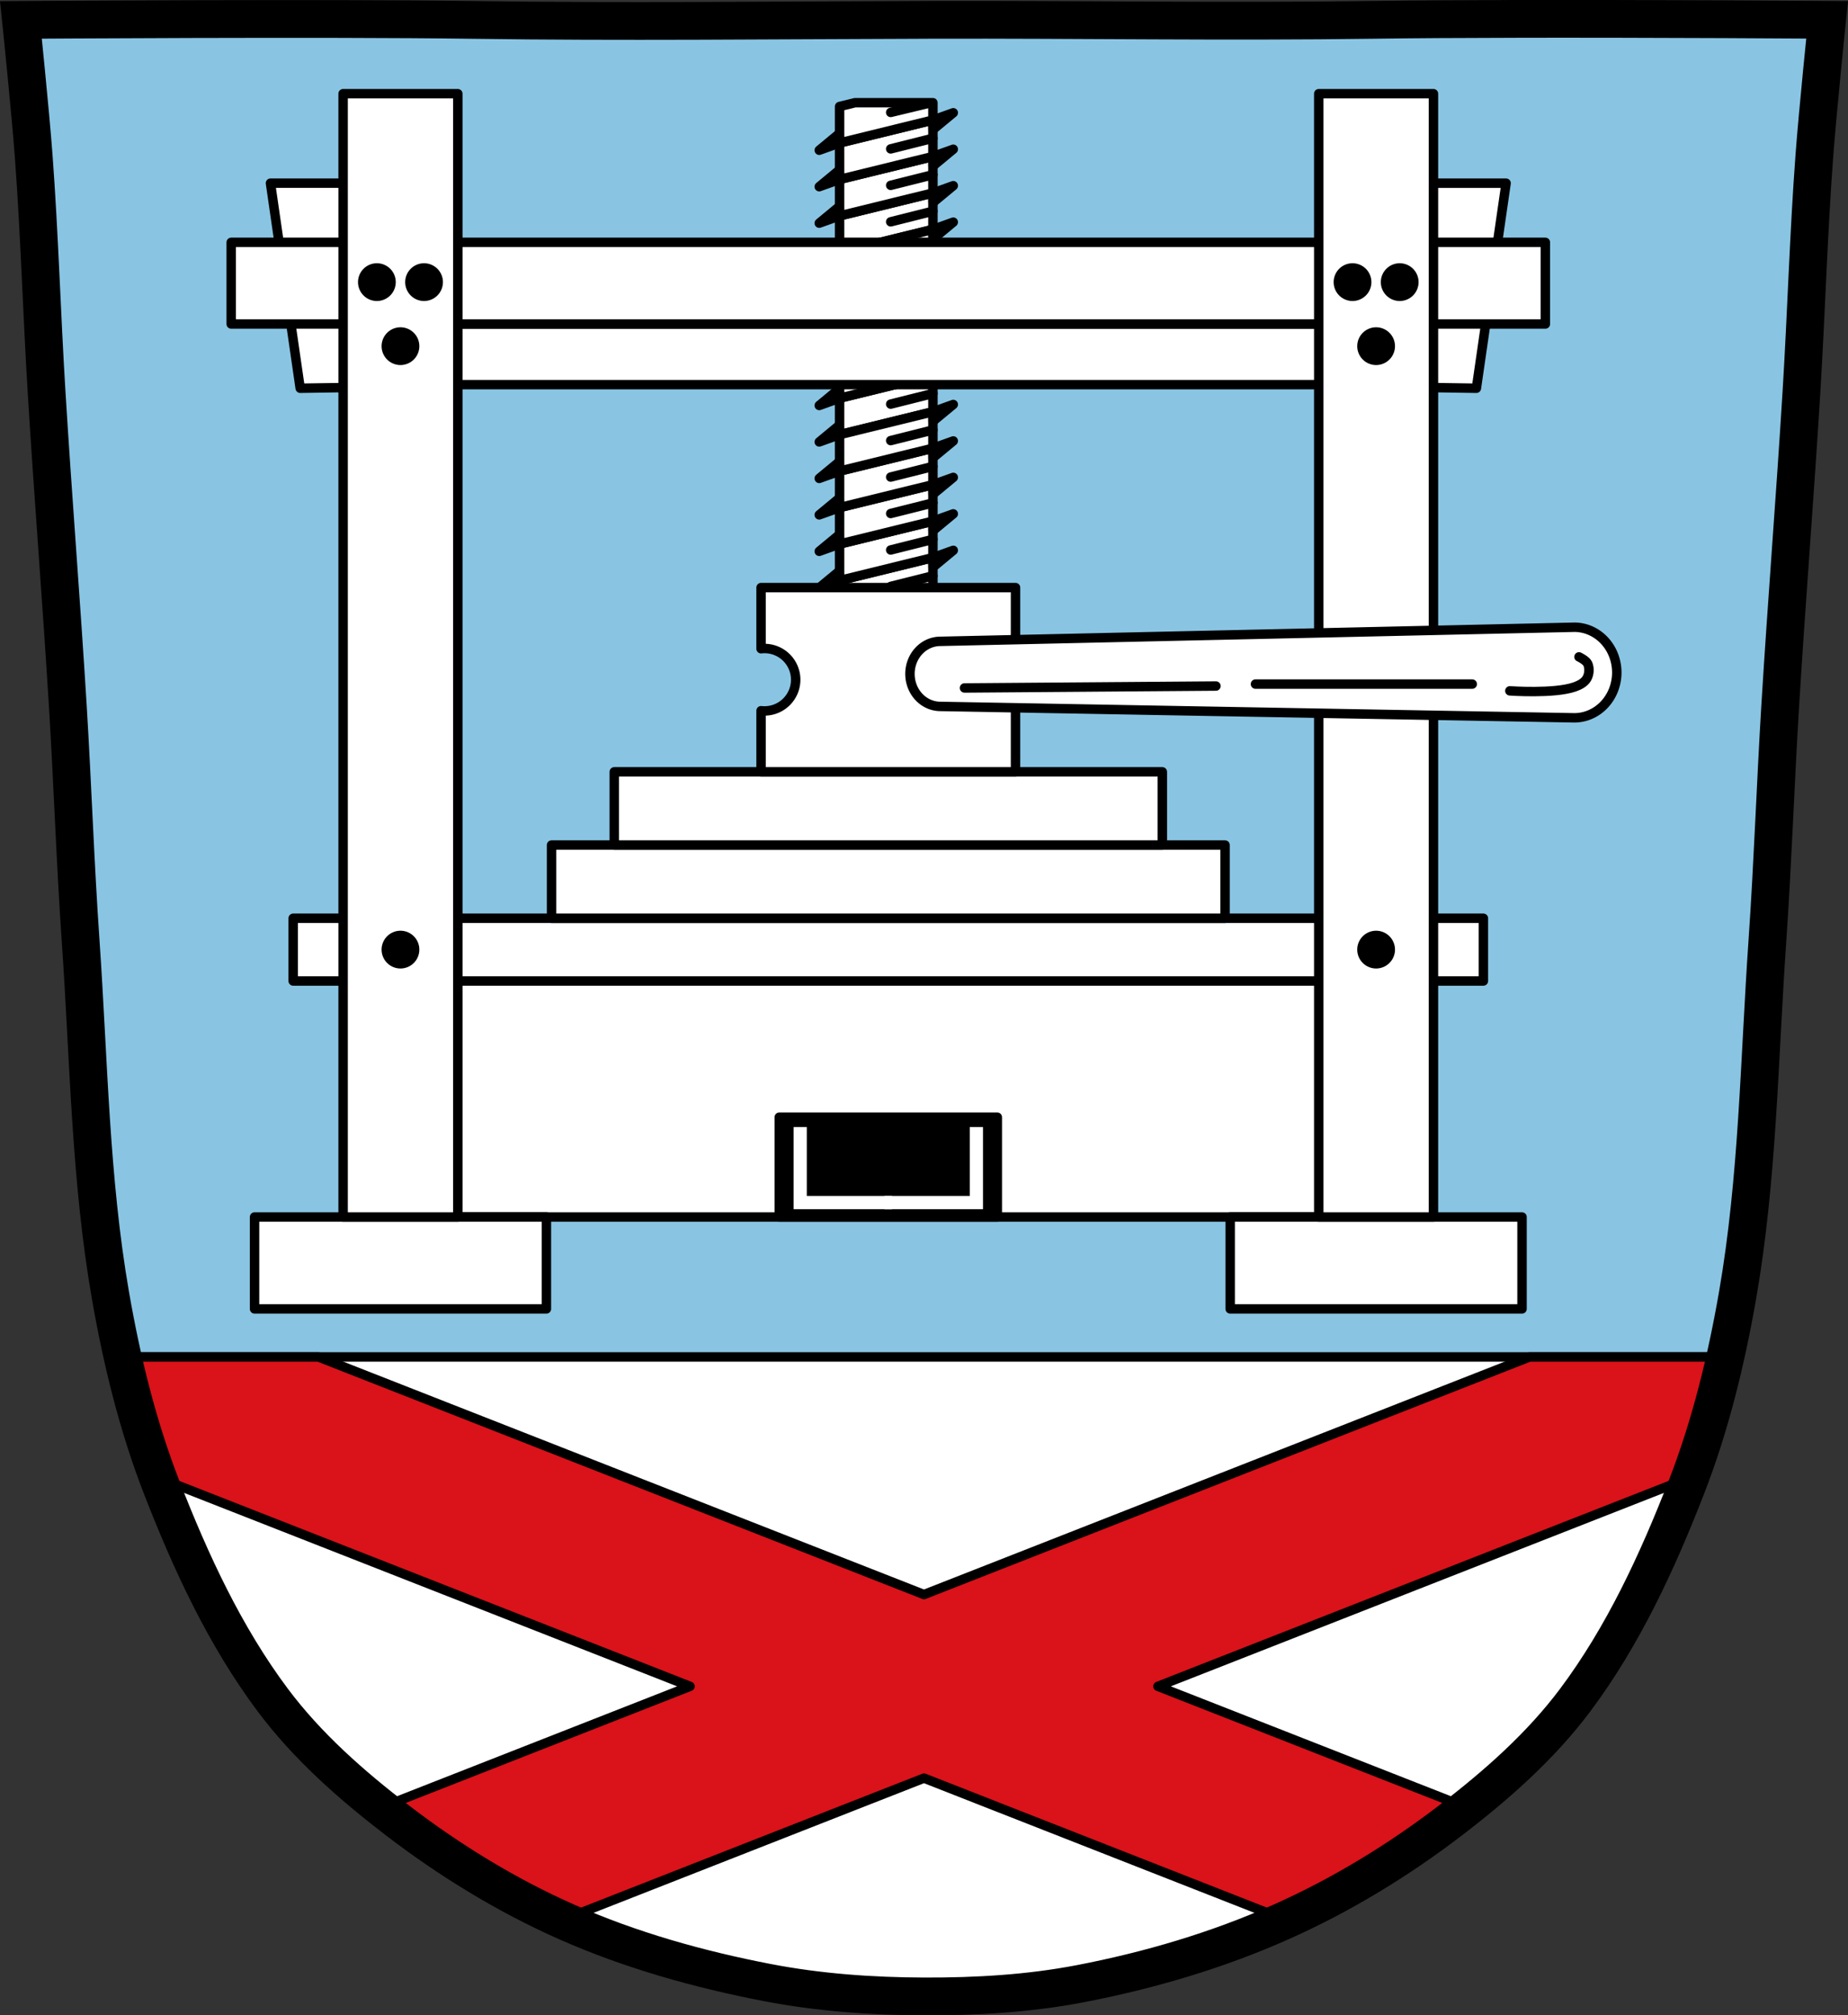 <?xml version="1.0" encoding="UTF-8" standalone="no"?>
<svg
   xmlns:dc="http://purl.org/dc/elements/1.1/"
   xmlns:cc="http://creativecommons.org/ns#"
   xmlns:rdf="http://www.w3.org/1999/02/22-rdf-syntax-ns#"
   xmlns:svg="http://www.w3.org/2000/svg"
   xmlns="http://www.w3.org/2000/svg"
   xmlns:sodipodi="http://sodipodi.sourceforge.net/DTD/sodipodi-0.dtd"
   xmlns:inkscape="http://www.inkscape.org/namespaces/inkscape"
   width="979.28"
   height="1067.6"
   viewBox="0 0 979.284 1067.603"
   version="1.1"
   id="svg1577"
   sodipodi:docname="DEU_Retzstadt_COA.svg"
   inkscape:version="0.92.5 (2060ec1f9f, 2020-04-08)">
  <rect x="0" y="0" width="979.284" height="1067.603" fill="#333333" stroke="none"/>
  <defs
     id="defs1581" />
  <sodipodi:namedview
     pagecolor="#ffffff"
     bordercolor="#666666"
     borderopacity="1"
     objecttolerance="10"
     gridtolerance="10"
     guidetolerance="10"
     inkscape:pageopacity="0"
     inkscape:pageshadow="2"
     inkscape:window-width="1920"
     inkscape:window-height="1046"
     id="namedview1579"
     showgrid="false"
     inkscape:zoom="0.7427891"
     inkscape:cx="152.40256"
     inkscape:cy="533.81457"
     inkscape:window-x="-11"
     inkscape:window-y="-11"
     inkscape:window-maximized="1"
     inkscape:current-layer="svg1577" />
  <path
     style="fill:#89c5e3;fill-opacity:1"
     inkscape:connector-curvature="0"
     id="path1367"
     d="m 799.47,10.026 c -26.17,0.053 -51.02,0.198 -70.798,0.478 -79.11,1.122 -156.7,-0.214 -235.05,0 -2.653,0.007 -5.305,0.036 -7.958,0.043 -78.35,0.214 -155.94,1.122 -235.05,0 -79.11,-1.122 -239.53,0 -239.53,0 0,0 4.995,48.18 6.784,72.32 3.067,41.38 4.256,82.87 6.784,124.29 3.405,55.766 7.902,111.49 11.307,167.25 2.529,41.41 3.91,82.9 6.784,124.29 4.346,62.59 5.02,125.75 15.786,187.56 6.02,34.562 14.418,68.979 27.14,101.67 15.355,39.473 33.473,78.71 58.839,112.63 18.288,24.456 41.648,45.04 65.884,63.62 27.747,21.272 57.962,39.816 89.93,53.968 33.818,14.97 69.917,25.08 106.24,32.09 27.334,5.278 55.35,7.255 83.19,7.349 27.662,0.094 55.55,-1.52 82.71,-6.741 36.46,-7.01 72.54,-17.626 106.46,-32.746 31.934,-14.235 62.23,-32.696 89.98,-53.968 24.24,-18.58 47.595,-39.17 65.884,-63.62 25.365,-33.919 43.484,-73.16 58.839,-112.63 12.718,-32.695 21.12,-67.16 27.14,-101.72 10.762,-61.814 11.44,-124.97 15.786,-187.56 2.874,-41.39 4.256,-82.87 6.784,-124.29 3.405,-55.766 7.902,-111.44 11.307,-167.21 2.529,-41.41 3.717,-82.909 6.784,-124.29 1.79,-24.14 6.784,-72.32 6.784,-72.32 0,0 -90.24,-0.636 -168.73,-0.478" />
  <path
     style="fill:#ffffff;stroke:#000000;stroke-width:5;stroke-linecap:round;stroke-linejoin:round"
     inkscape:connector-curvature="0"
     id="path1369"
     d="m 444.91,210.941 49.463,-12.132 v 19.315 l -49.463,12.132 z" />
  <path
     style="fill:#ffffff;stroke:#000000;stroke-width:5;stroke-linecap:round;stroke-linejoin:round"
     inkscape:connector-curvature="0"
     id="path1371"
     d="m 444.91,191.621 49.463,-12.132 v 19.316 l -49.463,12.132 z" />
  <path
     style="fill:#ffffff;stroke:#000000;stroke-width:5;stroke-linecap:round;stroke-linejoin:round"
     inkscape:connector-curvature="0"
     id="path1373"
     d="m 444.91,114.361 49.463,-12.132 v 19.315 l -49.463,12.132 z" />
  <path
     style="fill:#ffffff;stroke:#000000;stroke-width:5;stroke-linecap:round;stroke-linejoin:round"
     inkscape:connector-curvature="0"
     id="path1375"
     d="m 444.91,133.681 49.463,-12.132 v 19.316 l -49.463,12.132 z" />
  <path
     d="m 64.984,718.83 c 5.282,23.504 11.966,46.707 20.678,69.1 15.355,39.473 33.474,78.71 58.84,112.63 18.288,24.456 41.648,45.04 65.883,63.62 27.747,21.272 57.961,39.814 89.93,53.967 33.818,14.97 69.917,25.08 106.24,32.09 27.334,5.278 55.35,7.255 83.19,7.35 27.662,0.094 55.55,-1.52 82.71,-6.74 36.46,-7.01 72.54,-17.626 106.46,-32.746 31.934,-14.235 62.23,-32.697 89.98,-53.969 24.24,-18.58 47.596,-39.17 65.885,-63.62 25.365,-33.919 43.483,-73.16 58.838,-112.63 8.702,-22.371 15.381,-45.568 20.66,-69.06 H 64.988 Z"
     id="path1379"
     inkscape:connector-curvature="0"
     style="fill:#ffffff;stroke:#000000;stroke-width:5;stroke-linecap:round;stroke-linejoin:round" />
  <path
     style="fill:#da121a;stroke:#000000;stroke-width:5;stroke-linecap:round;stroke-linejoin:round"
     inkscape:connector-curvature="0"
     id="path1383"
     d="m 64.984,718.83 c 4.873,21.685 10.944,43.11 18.695,63.887 l 281.98,110.6 -163.77,64.23 c 2.815,2.24 5.648,4.453 8.494,6.635 27.08,20.758 56.51,38.904 87.62,52.92 l 191.63,-75.16 191.55,75.13 c 31.1,-14.09 60.62,-32.17 87.71,-52.936 2.831,-2.171 5.649,-4.371 8.449,-6.6 l -163.74,-64.22 281.98,-110.6 c 7.75,-20.766 13.82,-42.2 18.693,-63.887 h -103.76 l -320.88,125.86 -320.88,-125.86 H 64.995 Z" />
  <path
     d="m 799.47,10.026 c -26.17,0.053 -51.02,0.198 -70.798,0.478 -79.11,1.122 -156.7,-0.214 -235.05,0 -2.653,0.007 -5.305,0.036 -7.958,0.043 -78.35,0.214 -155.94,1.122 -235.05,0 -79.11,-1.122 -239.53,0 -239.53,0 0,0 4.995,48.18 6.784,72.32 3.067,41.38 4.256,82.87 6.784,124.29 3.405,55.766 7.902,111.49 11.307,167.25 2.529,41.41 3.91,82.9 6.784,124.29 4.346,62.59 5.02,125.75 15.786,187.56 6.02,34.562 14.418,68.979 27.14,101.67 15.355,39.473 33.473,78.71 58.839,112.63 18.288,24.456 41.648,45.04 65.884,63.62 27.747,21.272 57.962,39.816 89.93,53.968 33.818,14.97 69.917,25.08 106.24,32.09 27.334,5.278 55.35,7.255 83.19,7.349 27.662,0.094 55.55,-1.52 82.71,-6.741 36.46,-7.01 72.54,-17.626 106.46,-32.746 31.934,-14.235 62.23,-32.696 89.98,-53.968 24.24,-18.58 47.595,-39.17 65.884,-63.62 25.365,-33.919 43.484,-73.16 58.839,-112.63 12.718,-32.695 21.12,-67.16 27.14,-101.72 10.762,-61.814 11.44,-124.97 15.786,-187.56 2.874,-41.39 4.256,-82.87 6.784,-124.29 3.405,-55.766 7.902,-111.44 11.307,-167.21 2.529,-41.41 3.717,-82.909 6.784,-124.29 1.789,-24.14 6.784,-72.32 6.784,-72.32 0,0 -90.24,-0.636 -168.73,-0.478 z"
     id="path1387"
     inkscape:connector-curvature="0"
     style="fill:none;stroke:#000000;stroke-width:20" />
  <path
     style="fill:#ffffff;stroke:#000000;stroke-width:5;stroke-linecap:round;stroke-linejoin:round"
     inkscape:connector-curvature="0"
     id="path1389"
     d="m 444.91,307.511 49.463,-12.132 v 19.316 l -49.463,12.132 z" />
  <path
     style="fill:#ffffff;fill-rule:evenodd;stroke:#000000;stroke-width:5;stroke-linecap:round"
     inkscape:connector-curvature="0"
     id="path1391"
     d="m 494.37,305.04 -22.384,5.615" />
  <path
     d="m 444.91,326.83 -10.787,3.86 10.722,-8.871 z"
     id="path1395"
     inkscape:connector-curvature="0"
     style="fill:none;fill-rule:evenodd;stroke:#000000;stroke-width:5;stroke-linejoin:round" />
  <path
     d="m 494.37,295.39 10.787,-3.86 -10.722,8.871 z"
     id="path1397"
     inkscape:connector-curvature="0"
     style="fill:#ffffff;fill-rule:evenodd;stroke:#000000;stroke-width:5;stroke-linejoin:round" />
  <path
     style="fill:#ffffff;stroke:#000000;stroke-width:5;stroke-linecap:round;stroke-linejoin:round"
     inkscape:connector-curvature="0"
     id="path1401"
     d="m 444.91,288.201 49.463,-12.132 v 19.315 l -49.463,12.132 z" />
  <path
     style="fill:#ffffff;fill-rule:evenodd;stroke:#000000;stroke-width:5;stroke-linecap:round"
     inkscape:connector-curvature="0"
     id="path1405"
     d="m 494.37,285.73 -22.384,5.615" />
  <path
     style="fill:#ffffff;fill-rule:evenodd;stroke:#000000;stroke-width:5;stroke-linejoin:round"
     d="m 444.91,307.52 -10.787,3.86 10.722,-8.871 z"
     id="path1407"
     inkscape:connector-curvature="0" />
  <path
     style="fill:#ffffff;fill-rule:evenodd;stroke:#000000;stroke-width:5;stroke-linejoin:round"
     d="m 494.37,276.07 10.787,-3.86 -10.722,8.871 z"
     id="path1409"
     inkscape:connector-curvature="0" />
  <path
     style="fill:#ffffff;fill-rule:evenodd;stroke:#000000;stroke-width:5;stroke-linejoin:round"
     d="m 143.328,97.034 15.746,108.63 51.955,-0.787 V 97.027 h -12.988 -54.713 z m 587.08,0 v 107.85 l 51.955,0.787 15.744,-108.63 h -54.711 -12.988 z"
     id="path1411"
     inkscape:connector-curvature="0" />
  <path
     style="fill:#ffffff;stroke:#000000;stroke-width:5;stroke-linecap:round;stroke-linejoin:round"
     inkscape:connector-curvature="0"
     id="path1417"
     d="m 184.39,171.64 h 567.93 v 32.12 H 184.39 Z" />
  <path
     style="fill:#ffffff;stroke:#000000;stroke-width:5;stroke-linecap:round;stroke-linejoin:round"
     inkscape:connector-curvature="0"
     id="path1419"
     d="m 122.52,128.38 h 696.4 v 43.26 h -696.4 z" />
  <path
     style="fill:#ffffff;stroke:#000000;stroke-width:5;stroke-linecap:round;stroke-linejoin:round"
     inkscape:connector-curvature="0"
     id="path1421"
     d="M 219.86,519.66 H 721.58 V 644.7 H 219.86 Z" />
  <path
     style="fill:#ffffff;stroke:#000000;stroke-width:5;stroke-linecap:round;stroke-linejoin:round"
     inkscape:connector-curvature="0"
     id="path1423"
     d="m 155.362,486.43 h 630.71 v 33.24 h -630.71 z" />
  <path
     style="fill:#ffffff;stroke:#000000;stroke-width:5;stroke-linecap:round;stroke-linejoin:round"
     inkscape:connector-curvature="0"
     id="path1425"
     d="m 292.27,447.65 h 356.9 v 38.777 h -356.9 z" />
  <path
     style="fill:#ffffff;stroke:#000000;stroke-width:5;stroke-linecap:round;stroke-linejoin:round"
     inkscape:connector-curvature="0"
     id="path1427"
     d="m 325.51,408.87 h 290.43 v 38.777 H 325.51 Z" />
  <path
     style="stroke:#000000;stroke-width:5;stroke-linecap:round;stroke-linejoin:round"
     inkscape:connector-curvature="0"
     id="path1433"
     d="M 412.94,591.82 H 528.49 V 644.7 H 412.94 Z" />
  <path
     style="fill:none;fill-rule:evenodd;stroke:#ffffff;stroke-width:7;stroke-miterlimit:4.1"
     inkscape:connector-curvature="0"
     id="path1439"
     d="m 424.04,597.05 v 40.01 h 48.683" />
  <path
     style="fill:none;fill-rule:evenodd;stroke:#ffffff;stroke-width:7;stroke-miterlimit:4.1"
     inkscape:connector-curvature="0"
     id="path1441"
     d="m 517.4,597.05 v 40.01 h -48.683" />
  <path
     d="m 403.3,311.27 v 32.385 a 16.536,16.536 0 0 1 1.814,-0.119 16.536,16.536 0 0 1 16.535,16.535 16.536,16.536 0 0 1 -16.535,16.535 16.536,16.536 0 0 1 -1.814,-0.107 v 32.373 h 134.84 v -97.6 H 403.3 Z"
     id="path1445"
     inkscape:connector-curvature="0"
     style="fill:#ffffff;stroke:#000000;stroke-width:5;stroke-linecap:round;stroke-linejoin:round;stroke-miterlimit:4.1" />
  <path
     style="fill:#ffffff;stroke:#000000;stroke-width:5;stroke-linecap:round;stroke-linejoin:round"
     d="m 134.885,644.7 h 154.66 v 48.676 h -154.66 z"
     id="path1449"
     inkscape:connector-curvature="0" />
  <path
     style="fill:#ffffff;stroke:#000000;stroke-width:5;stroke-linecap:round;stroke-linejoin:round"
     d="m 651.89,644.7 h 154.66 v 48.676 H 651.89 Z"
     id="path1451"
     inkscape:connector-curvature="0" />
  <path
     stroke-miterlimit="4.1"
     d="m 181.82,49.631 h 60.782 v 595.07 H 181.82 Z"
     id="path1453"
     inkscape:connector-curvature="0"
     style="fill:#ffffff;stroke:#000000;stroke-width:5;stroke-linecap:round;stroke-linejoin:round;stroke-miterlimit:4.1" />
  <path
     style="stroke:#000000;stroke-width:5;stroke-linecap:round;stroke-linejoin:round;stroke-miterlimit:4.1"
     d="m 199.715,141.954 a 7.5,7.5 0 0 0 -7.5,7.5 7.5,7.5 0 0 0 7.5,7.5 7.5,7.5 0 0 0 7.5,-7.5 7.5,7.5 0 0 0 -7.5,-7.5 z m 25,0 a 7.5,7.5 0 0 0 -7.5,7.5 7.5,7.5 0 0 0 7.5,7.5 7.5,7.5 0 0 0 7.5,-7.5 7.5,7.5 0 0 0 -7.5,-7.5 z m -12.5,33.924 a 7.5,7.5 0 0 0 -7.5,7.5 7.5,7.5 0 0 0 7.5,7.5 7.5,7.5 0 0 0 7.5,-7.5 7.5,7.5 0 0 0 -7.5,-7.5 z m 0,319.666 a 7.5,7.5 0 0 0 -7.5,7.5 7.5,7.5 0 0 0 7.5,7.5 7.5,7.5 0 0 0 7.5,-7.5 7.5,7.5 0 0 0 -7.5,-7.5 z"
     id="path1457"
     inkscape:connector-curvature="0" />
  <path
     d="m 698.83,49.631 h 60.782 v 595.07 H 698.83 Z"
     id="path1459"
     inkscape:connector-curvature="0"
     style="fill:#ffffff;stroke:#000000;stroke-width:5;stroke-linecap:round;stroke-linejoin:round;stroke-miterlimit:4.1" />
  <path
     style="stroke:#000000;stroke-width:5;stroke-linecap:round;stroke-linejoin:round;stroke-miterlimit:4.1"
     d="m 716.724,141.954 a 7.5,7.5 0 0 0 -7.5,7.5 7.5,7.5 0 0 0 7.5,7.5 7.5,7.5 0 0 0 7.5,-7.5 7.5,7.5 0 0 0 -7.5,-7.5 z m 25,0 a 7.5,7.5 0 0 0 -7.5,7.5 7.5,7.5 0 0 0 7.5,7.5 7.5,7.5 0 0 0 7.5,-7.5 7.5,7.5 0 0 0 -7.5,-7.5 z m -12.5,33.924 a 7.5,7.5 0 0 0 -7.5,7.5 7.5,7.5 0 0 0 7.5,7.5 7.5,7.5 0 0 0 7.5,-7.5 7.5,7.5 0 0 0 -7.5,-7.5 z m 0,319.666 a 7.5,7.5 0 0 0 -7.5,7.5 7.5,7.5 0 0 0 7.5,7.5 7.5,7.5 0 0 0 7.5,-7.5 7.5,7.5 0 0 0 -7.5,-7.5 z"
     id="path1461"
     inkscape:connector-curvature="0" />
  <path
     style="fill:#ffffff;stroke:#000000;stroke-width:5;stroke-linecap:round;stroke-linejoin:round"
     inkscape:connector-curvature="0"
     id="path1465"
     d="m 834.24,332.27 -335.9,7.475 a 16.14,17.239 0 0 0 -16.141,17.238 16.14,17.239 0 0 0 16.141,17.238 l 335.9,6.04 A 22.522,23.998 0 0 0 856.761,356.264 22.522,23.998 0 0 0 834.24,332.265 Z" />
  <path
     style="fill:none;fill-rule:evenodd;stroke:#000000;stroke-width:5;stroke-linecap:round"
     inkscape:connector-curvature="0"
     id="path1469"
     d="m 511.09,364.44 133.26,-1.021" />
  <path
     style="fill:none;fill-rule:evenodd;stroke:#000000;stroke-width:5;stroke-linecap:round"
     inkscape:connector-curvature="0"
     id="path1471"
     d="M 665.29,362.39 H 780.17" />
  <path
     style="fill:none;fill-rule:evenodd;stroke:#000000;stroke-width:5;stroke-linecap:round"
     inkscape:connector-curvature="0"
     id="path1473"
     d="m 800.09,365.97 c 0,0 23.412,1.687 34.21,-2.042 2.544,-0.879 5.331,-2.243 6.638,-4.595 1.262,-2.271 1.467,-5.425 0.383,-7.786 -0.809,-1.764 -4.595,-3.574 -4.595,-3.574" />
  <path
     d="m 444.91,268.881 49.463,-12.132 v 19.316 l -49.463,12.132 z"
     id="path1479"
     inkscape:connector-curvature="0"
     style="fill:#ffffff;stroke:#000000;stroke-width:5;stroke-linecap:round;stroke-linejoin:round" />
  <path
     d="m 494.37,266.41 -22.384,5.615"
     id="path1481"
     inkscape:connector-curvature="0"
     style="fill:#ffffff;fill-rule:evenodd;stroke:#000000;stroke-width:5;stroke-linecap:round" />
  <path
     style="fill:#ffffff;fill-rule:evenodd;stroke:#000000;stroke-width:5;stroke-linejoin:round"
     inkscape:connector-curvature="0"
     id="path1487"
     d="m 444.91,288.2 -10.787,3.86 10.722,-8.871 z" />
  <path
     style="fill:#ffffff;fill-rule:evenodd;stroke:#000000;stroke-width:5;stroke-linejoin:round"
     inkscape:connector-curvature="0"
     id="path1489"
     d="m 494.37,256.75 10.787,-3.859 -10.722,8.871 z" />
  <path
     d="m 444.91,249.571 49.463,-12.132 v 19.315 l -49.463,12.132 z"
     id="path1493"
     inkscape:connector-curvature="0"
     style="fill:#ffffff;stroke:#000000;stroke-width:5;stroke-linecap:round;stroke-linejoin:round" />
  <path
     d="m 494.37,247.1 -22.384,5.615"
     id="path1497"
     inkscape:connector-curvature="0"
     style="fill:#ffffff;fill-rule:evenodd;stroke:#000000;stroke-width:5;stroke-linecap:round" />
  <path
     style="fill:#ffffff;fill-rule:evenodd;stroke:#000000;stroke-width:5;stroke-linejoin:round"
     inkscape:connector-curvature="0"
     id="path1499"
     d="m 444.91,268.89 -10.787,3.86 10.722,-8.871 z" />
  <path
     style="fill:#ffffff;fill-rule:evenodd;stroke:#000000;stroke-width:5;stroke-linejoin:round"
     inkscape:connector-curvature="0"
     id="path1501"
     d="m 494.37,237.44 10.787,-3.859 -10.722,8.871 z" />
  <path
     d="m 444.91,230.251 49.463,-12.132 v 19.316 l -49.463,12.132 z"
     id="path1507"
     inkscape:connector-curvature="0"
     style="fill:#ffffff;stroke:#000000;stroke-width:5;stroke-linecap:round;stroke-linejoin:round" />
  <path
     d="m 494.37,227.78 -22.384,5.615"
     id="path1509"
     inkscape:connector-curvature="0"
     style="fill:#ffffff;fill-rule:evenodd;stroke:#000000;stroke-width:5;stroke-linecap:round" />
  <path
     style="fill:#ffffff;fill-rule:evenodd;stroke:#000000;stroke-width:5;stroke-linejoin:round"
     inkscape:connector-curvature="0"
     id="path1513"
     d="m 444.91,249.57 -10.787,3.859 10.722,-8.871 z" />
  <path
     style="fill:#ffffff;fill-rule:evenodd;stroke:#000000;stroke-width:5;stroke-linejoin:round"
     inkscape:connector-curvature="0"
     id="path1515"
     d="m 494.37,218.12 10.787,-3.859 -10.722,8.871 z" />
  <path
     style="fill:#ffffff;fill-rule:evenodd;stroke:#000000;stroke-width:5;stroke-linejoin:round"
     inkscape:connector-curvature="0"
     id="path1517"
     d="m 444.91,230.25 -10.787,3.859 10.722,-8.871 z" />
  <path
     d="M 444.91,95.041 494.372,82.909 v 19.316 l -49.463,12.132 z"
     id="path1521"
     inkscape:connector-curvature="0"
     style="fill:#ffffff;stroke:#000000;stroke-width:5;stroke-linecap:round;stroke-linejoin:round" />
  <path
     d="m 494.37,92.57 -22.384,5.615"
     id="path1525"
     inkscape:connector-curvature="0"
     style="fill:#ffffff;fill-rule:evenodd;stroke:#000000;stroke-width:5;stroke-linecap:round" />
  <path
     style="fill:#ffffff;fill-rule:evenodd;stroke:#000000;stroke-width:5;stroke-linejoin:round"
     inkscape:connector-curvature="0"
     id="path1527"
     d="m 444.91,114.36 -10.787,3.859 10.722,-8.871 z" />
  <path
     style="fill:#ffffff;fill-rule:evenodd;stroke:#000000;stroke-width:5;stroke-linejoin:round"
     inkscape:connector-curvature="0"
     id="path1529"
     d="m 494.37,82.914 10.787,-3.859 -10.722,8.871 z" />
  <path
     d="m 494.37,111.89 -22.384,5.615"
     id="path1533"
     inkscape:connector-curvature="0"
     style="fill:#ffffff;fill-rule:evenodd;stroke:#000000;stroke-width:5;stroke-linecap:round" />
  <path
     d="m 494.37,102.23 10.787,-3.859 -10.722,8.871 z"
     id="path1535"
     inkscape:connector-curvature="0"
     style="fill:#ffffff;fill-rule:evenodd;stroke:#000000;stroke-width:5;stroke-linejoin:round" />
  <path
     d="M 444.91,75.731 494.372,63.599 v 19.315 l -49.463,12.132 z"
     id="path1539"
     inkscape:connector-curvature="0"
     style="fill:#ffffff;stroke:#000000;stroke-width:5;stroke-linecap:round;stroke-linejoin:round" />
  <path
     d="m 494.37,73.26 -22.384,5.615"
     id="path1541"
     inkscape:connector-curvature="0"
     style="fill:#ffffff;fill-rule:evenodd;stroke:#000000;stroke-width:5;stroke-linecap:round" />
  <path
     style="fill:#ffffff;fill-rule:evenodd;stroke:#000000;stroke-width:5;stroke-linejoin:round"
     d="m 444.91,95.046 -10.787,3.859 10.722,-8.871 z"
     id="path1545"
     inkscape:connector-curvature="0" />
  <path
     style="fill:#ffffff;fill-rule:evenodd;stroke:#000000;stroke-width:5;stroke-linejoin:round"
     d="m 494.37,63.6 10.787,-3.859 -10.722,8.871 z"
     id="path1547"
     inkscape:connector-curvature="0" />
  <path
     style="fill:#ffffff;stroke:#000000;stroke-width:5;stroke-linecap:round;stroke-linejoin:round"
     inkscape:connector-curvature="0"
     id="path1551"
     d="m 453.08,54.41 -8.17,2 v 19.314 l 49.46,-12.13 v -9.188 h -41.29 z" />
  <path
     style="fill:#ffffff;fill-rule:evenodd;stroke:#000000;stroke-width:5;stroke-linecap:round"
     inkscape:connector-curvature="0"
     id="path1555"
     d="m 492.74,54.574 -20.755,4.98" />
  <path
     style="fill:#ffffff;fill-rule:evenodd;stroke:#000000;stroke-width:5;stroke-linejoin:round"
     inkscape:connector-curvature="0"
     id="path1557"
     d="m 444.91,75.73 -10.787,3.86 10.722,-8.871 z" />
  <path
     style="fill:#ffffff;fill-rule:evenodd;stroke:#000000;stroke-width:5;stroke-linecap:round"
     inkscape:connector-curvature="0"
     id="path1559"
     d="m 494.37,208.46 -22.384,5.615" />
  <path
     style="fill:#ffffff;fill-rule:evenodd;stroke:#000000;stroke-width:5;stroke-linejoin:round"
     d="m 444.91,210.94 -10.787,3.859 10.722,-8.871 z"
     id="path1561"
     inkscape:connector-curvature="0" />
  <path
     style="fill:#ffffff;fill-rule:evenodd;stroke:#000000;stroke-width:5;stroke-linejoin:round"
     d="m 494.37,121.54 10.787,-3.859 -10.722,8.871 z"
     id="path1563"
     inkscape:connector-curvature="0" />
</svg>
